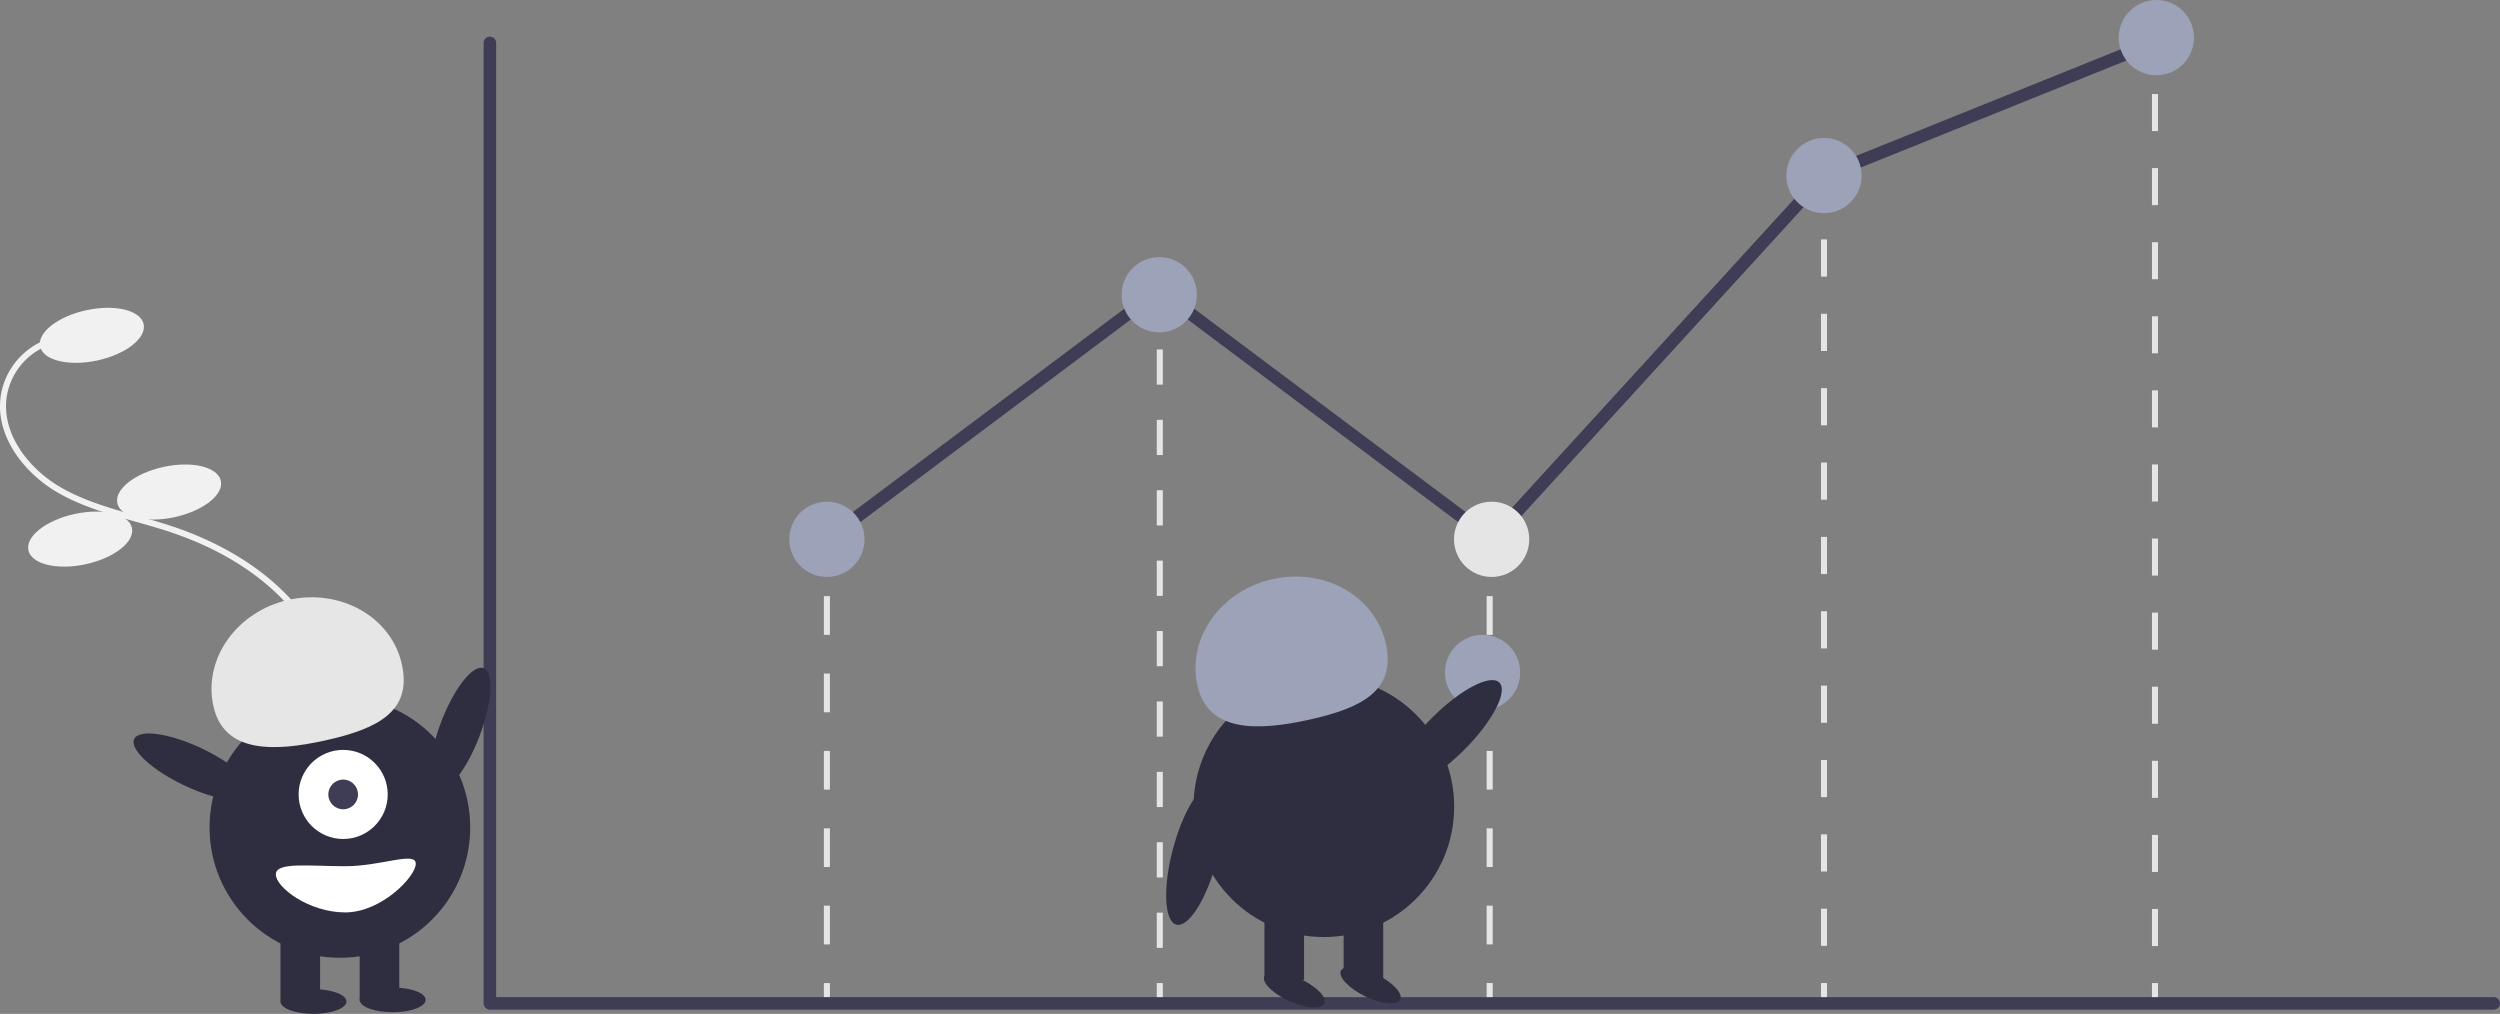 <svg xmlns="http://www.w3.org/2000/svg" xmlns:xlink="http://www.w3.org/1999/xlink" width="826.063" height="335.01" data-name="Layer 1" viewBox="0 0 826.063 335.01"><rect x="0" y="0" width="826.063" height="335.01" fill="#808080" stroke="none"/><path fill="#f1f1f1" d="M266.565,572.513l-1.301-1.518c11.009-9.435,24.711-21.177,29.839-36.697,5.056-15.299,1.253-33.769-9.925-48.202-9.512-12.284-24.201-21.957-42.477-27.974-3.605-1.187-7.348-2.241-10.967-3.261-8.749-2.464-17.796-5.013-25.809-9.671-11.035-6.415-21.059-19.016-18.575-32.706a23.856,23.856,0,0,1,17.156-18.508l.532,1.928a21.861,21.861,0,0,0-15.723,16.951c-2.308,12.722,7.183,24.541,17.615,30.606,7.793,4.53,16.716,7.044,25.346,9.474,3.64,1.025,7.405,2.086,11.051,3.286,18.656,6.142,33.675,16.048,43.432,28.648,11.579,14.952,15.504,34.132,10.243,50.055C291.699,550.974,277.763,562.917,266.565,572.513Z" transform="translate(-186.968 -282.495)"/><ellipse cx="217.327" cy="393.296" fill="#f1f1f1" rx="17.5" ry="8.5" transform="translate(-265.124 -227.729) rotate(-12.192)"/><ellipse cx="242.838" cy="445.076" fill="#f1f1f1" rx="17.5" ry="8.5" transform="translate(-275.484 -221.174) rotate(-12.192)"/><ellipse cx="213.46" cy="460.631" fill="#f1f1f1" rx="17.5" ry="8.5" transform="translate(-279.432 -227.027) rotate(-12.192)"/><rect width="2" height="6" x="272.226" y="178.204" fill="#e5e5e5"/><path fill="#e5e5e5" d="M461.194,594.539h-2V581.755h2Zm0-25.568h-2V556.187h2Zm0-25.568h-2V530.619h2Zm0-25.568h-2V505.05h2Zm0-25.568h-2V479.483h2Z" transform="translate(-186.968 -282.495)"/><rect width="2" height="6" x="272.226" y="324.828" fill="#e5e5e5"/><rect width="2" height="6" x="491.226" y="178.204" fill="#e5e5e5"/><path fill="#e5e5e5" d="M680.194,594.539h-2V581.755h2Zm0-25.568h-2V556.187h2Zm0-25.568h-2V530.619h2Zm0-25.568h-2V505.05h2Zm0-25.568h-2V479.483h2Z" transform="translate(-186.968 -282.495)"/><rect width="2" height="6" x="491.226" y="324.828" fill="#e5e5e5"/><rect width="2" height="6" x="601.695" y="60.828" fill="#e5e5e5"/><path fill="#e5e5e5" d="M790.664,595.037h-2V582.752h2Zm0-24.571h-2V558.18h2Zm0-24.572h-2V533.609h2Zm0-24.571h-2V509.037h2Zm0-24.571h-2V484.466h2Zm0-24.572h-2V459.894h2Zm0-24.571h-2V435.323h2Zm0-24.571h-2V410.752h2Zm0-24.572h-2V386.18h2Zm0-24.571h-2V361.609h2Z" transform="translate(-186.968 -282.495)"/><rect width="2" height="6" x="601.695" y="324.828" fill="#e5e5e5"/><rect width="2" height="6" x="711.063" y="12.828" fill="#e5e5e5"/><path fill="#e5e5e5" d="M900.032,595.083h-2V582.843h2Zm0-24.48h-2V558.363h2Zm0-24.48h-2V533.883h2Zm0-24.48h-2V509.403h2Zm0-24.48h-2V484.923h2Zm0-24.48h-2V460.443h2Zm0-24.48h-2V435.963h2Zm0-24.48h-2V411.483h2Zm0-24.48h-2V387.003h2Zm0-24.48h-2V362.523h2Zm0-24.48h-2V338.043h2Zm0-24.48h-2V313.563h2Z" transform="translate(-186.968 -282.495)"/><rect width="2" height="6" x="711.063" y="324.828" fill="#e5e5e5"/><rect width="2" height="6" x="382.226" y="97.828" fill="#e5e5e5"/><path fill="#e5e5e5" d="M571.194,595.692h-2V584.06h2Zm0-23.263h-2V560.797h2Zm0-23.263h-2V537.534h2Zm0-23.263h-2V514.271h2Zm0-23.263h-2V491.008h2Zm0-23.263h-2V467.744h2Zm0-23.263h-2V444.481h2Zm0-23.263h-2V421.218h2Zm0-23.263h-2V397.955h2Z" transform="translate(-186.968 -282.495)"/><rect width="2" height="6" x="382.226" y="324.828" fill="#e5e5e5"/><path fill="#3f3d56" d="M1010.96,616.109H348.839a2.072,2.072,0,0,1-2.072-2.072V296.682a2.072,2.072,0,0,1,4.144,0V611.965h660.049a2.072,2.072,0,1,1,0,4.144Z" transform="translate(-186.968 -282.495)"/><polygon fill="#3f3d56" points="493.134 180.989 383.049 98.534 274.468 179.862 271.983 176.545 383.049 93.355 492.61 175.418 601.484 56.274 601.921 56.097 711.744 11.848 713.293 15.693 603.907 59.765 493.134 180.989"/><circle cx="273.226" cy="178.204" r="12.433" fill="#9ca2b7"/><circle cx="383.049" cy="97.39" r="12.433" fill="#9ca2b7"/><circle cx="492.872" cy="178.204" r="12.433" fill="#e5e5e5"/><circle cx="489.872" cy="222.204" r="12.433" fill="#9ca2b7"/><circle cx="602.695" cy="58.02" r="12.433" fill="#9ca2b7"/><circle cx="712.518" cy="12.433" r="12.433" fill="#9ca2b7"/><ellipse cx="339.077" cy="523.38" fill="#2f2e41" rx="21.534" ry="6.76" transform="translate(-457.838 370.753) rotate(-69.082)"/><circle cx="112.301" cy="273.407" r="43.067" fill="#2f2e41"/><rect width="13.084" height="23.442" x="92.676" y="307.207" fill="#2f2e41"/><rect width="13.084" height="23.442" x="118.843" y="307.207" fill="#2f2e41"/><ellipse cx="103.579" cy="330.921" fill="#2f2e41" rx="10.903" ry="4.089"/><ellipse cx="129.746" cy="330.376" fill="#2f2e41" rx="10.903" ry="4.089"/><circle cx="113.391" cy="262.504" r="14.719" fill="#fff"/><circle cx="113.391" cy="262.504" r="4.906" fill="#3f3d56"/><path fill="#e6e6e6" d="M257.493,515.851c-3.477-15.574,7.639-31.31,24.829-35.149s33.944,5.675,37.422,21.249-7.915,21.318-25.105,25.156S260.97,531.425,257.493,515.851Z" transform="translate(-186.968 -282.495)"/><ellipse cx="250.761" cy="535.919" fill="#2f2e41" rx="6.76" ry="21.534" transform="translate(-527.883 250.337) rotate(-64.626)"/><path fill="#fff" d="M278.115,571.439c0,4.215,10.853,12.539,22.897,12.539s23.335-11.867,23.335-16.082-11.292.818-23.335.818S278.115,567.224,278.115,571.439Z" transform="translate(-186.968 -282.495)"/><circle cx="437.431" cy="266.554" r="43.067" fill="#2f2e41"/><rect width="13.084" height="23.442" x="417.805" y="300.353" fill="#2f2e41"/><rect width="13.084" height="23.442" x="443.972" y="300.353" fill="#2f2e41"/><ellipse cx="614.676" cy="609.563" fill="#2f2e41" rx="4.089" ry="10.903" transform="translate(-380.989 635.942) rotate(-65.665)"/><ellipse cx="639.844" cy="608.018" fill="#2f2e41" rx="4.089" ry="10.903" transform="translate(-373.544 635.548) rotate(-64.102)"/><path fill="#9ca2b7" d="M582.622,508.997c-3.477-15.574,7.639-31.31,24.829-35.149s33.944,5.675,37.422,21.249-7.915,21.318-25.105,25.156S586.1,524.571,582.622,508.997Z" transform="translate(-186.968 -282.495)"/><ellipse cx="665.503" cy="524.928" fill="#2f2e41" rx="23.892" ry="7.501" transform="translate(-363.189 342.159) rotate(-45.022)"/><ellipse cx="581.797" cy="564.928" fill="#2f2e41" rx="23.892" ry="7.501" transform="translate(-300.436 699.85) rotate(-75.137)"/></svg>